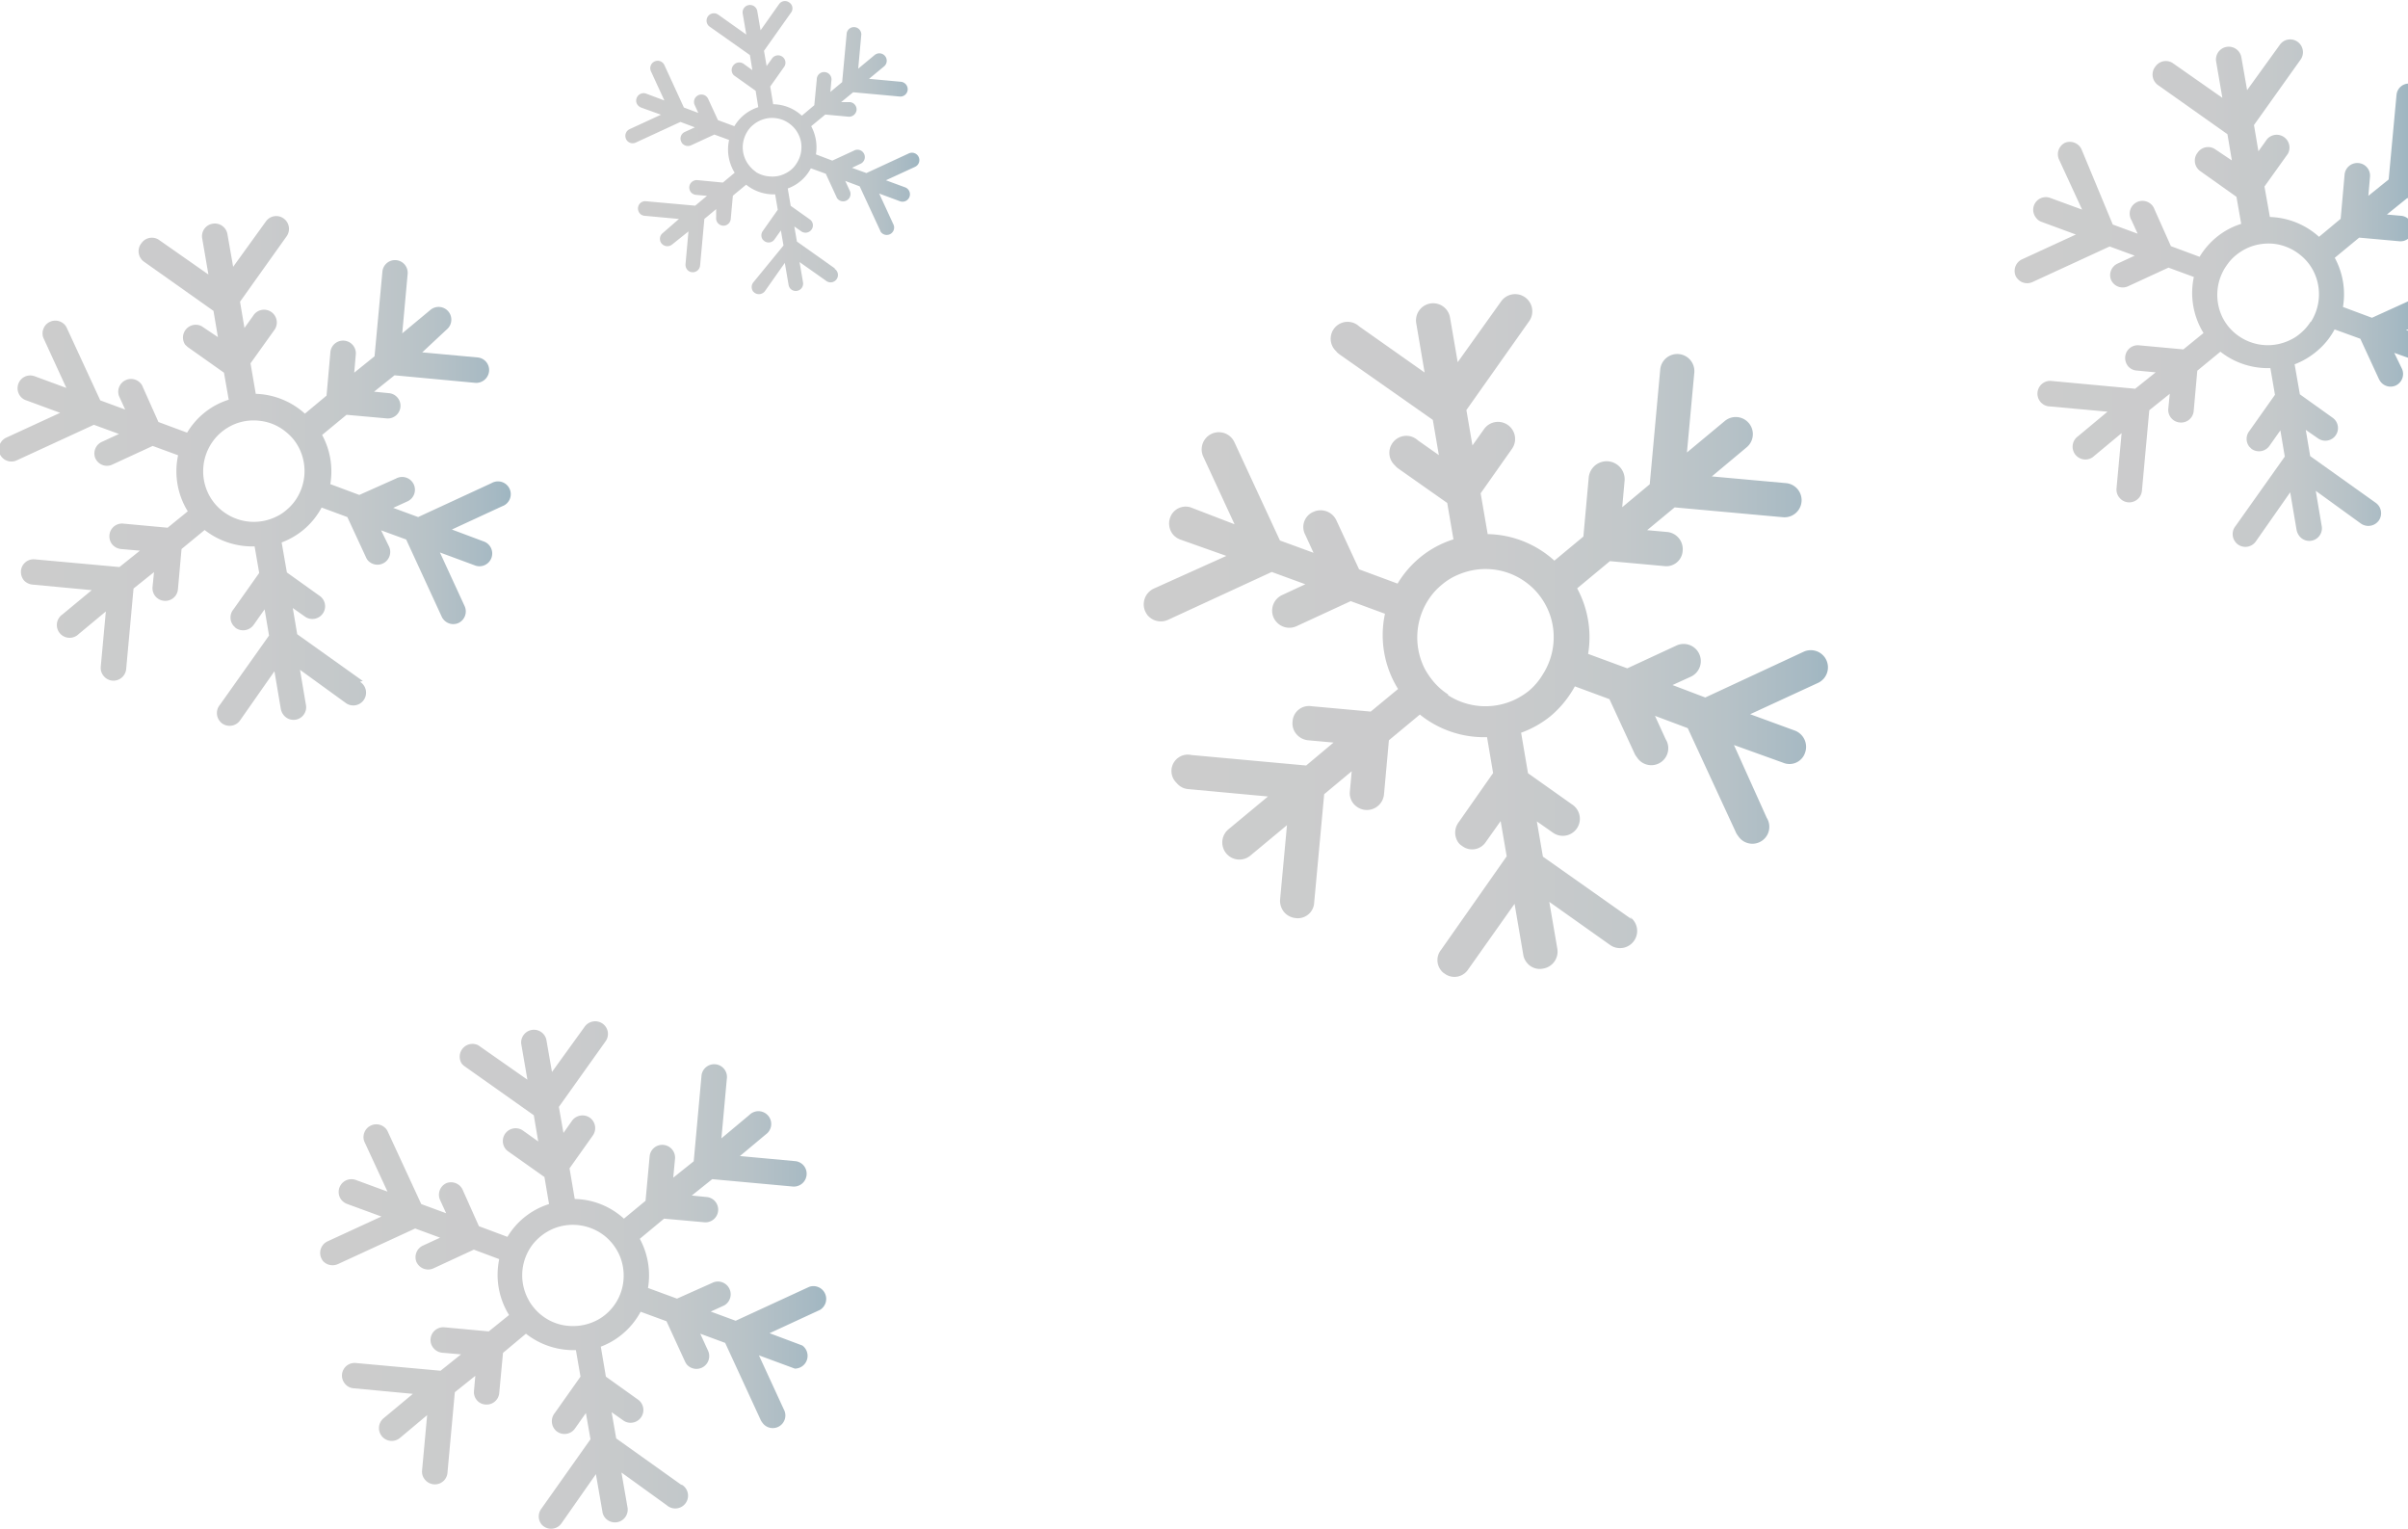<svg xmlns="http://www.w3.org/2000/svg" xmlns:xlink="http://www.w3.org/1999/xlink" viewBox="0 0 146.97 93.32"><defs><style>.a{fill:url(#a);}.b{fill:url(#b);}.c{fill:url(#c);}.d{fill:url(#d);}.e{fill:url(#e);}</style><linearGradient id="a" x1="222.85" y1="231.72" x2="264.58" y2="231.72" gradientUnits="userSpaceOnUse"><stop offset="0" stop-color="#ccc"/><stop offset="0.5" stop-color="#cacbcc"/><stop offset="0.7" stop-color="#c3c8ca"/><stop offset="0.85" stop-color="#b7c2c7"/><stop offset="0.97" stop-color="#a6b9c3"/><stop offset="1" stop-color="#9fb6c1"/></linearGradient><linearGradient id="b" x1="191.18" y1="201.88" x2="209.12" y2="201.88" xlink:href="#a"/><linearGradient id="c" x1="153.03" y1="221.63" x2="184.06" y2="221.63" xlink:href="#a"/><linearGradient id="d" x1="172.5" y1="270.7" x2="203.53" y2="270.7" xlink:href="#a"/><linearGradient id="e" x1="275.95" y1="210.85" x2="300" y2="210.85" xlink:href="#a"/></defs><path class="a" d="M252.63,249l-5.43-3.83-.37-2.15,1,.7A1,1,0,1,0,249,242l-2.71-1.92-.42-2.47a6.26,6.26,0,0,0,1.78-1,6.36,6.36,0,0,0,1.5-1.83l2.11.78,1.53,3.31a1,1,0,0,0,.15.24,1,1,0,0,0,1.75-1.11l-.65-1.42,2,.75,2.93,6.34a.88.88,0,0,0,.14.23,1,1,0,0,0,1.75-1.1l-2-4.44,3,1.08a1,1,0,0,0,1.34-.61,1.06,1.06,0,0,0-.62-1.35l-2.73-1,4.14-1.91a1,1,0,1,0-.88-1.9l-6,2.79-2-.76,1.12-.51a1,1,0,0,0-.88-1.9l-3,1.39-2.39-.88a6.27,6.27,0,0,0-.67-4l2-1.66,3.3.3a1,1,0,0,0,1.14-.94,1.05,1.05,0,0,0-.95-1.14l-1.22-.11,1.68-1.39,6.61.6a1,1,0,1,0,.19-2.08l-4.53-.41,2.13-1.78a1,1,0,0,0-1.34-1.6l-2.31,1.92.45-4.87a1,1,0,0,0-2.08-.19l-.64,7-1.68,1.4.14-1.56A1,1,0,1,0,250,222l-.33,3.64-1.77,1.47a6.23,6.23,0,0,0-4.07-1.62L243.4,223l1.91-2.71a1,1,0,1,0-1.7-1.21l-.71,1-.37-2.16,3.83-5.42a1,1,0,1,0-1.71-1.21L242,215l-.47-2.73a1,1,0,1,0-2.06.36l.51,3-4-2.82a1,1,0,0,0-1.4,1.52.91.91,0,0,0,.2.19l5.7,4,.37,2.15-1.28-.9a1,1,0,0,0-1.41,1.52,1.19,1.19,0,0,0,.2.19l3,2.11.38,2.22a6.09,6.09,0,0,0-2.07,1.13,6.22,6.22,0,0,0-1.34,1.57l-2.35-.87-1.39-3a1.06,1.06,0,0,0-1.39-.51,1,1,0,0,0-.51,1.39l.51,1.11-2.05-.75-2.78-6a1,1,0,0,0-1.9.88l1.91,4.13-2.6-1a1,1,0,0,0-1.34.62,1.06,1.06,0,0,0,.18,1,1.1,1.1,0,0,0,.44.31l2.82,1-4.44,2a1.06,1.06,0,0,0-.51,1.39,1.28,1.28,0,0,0,.14.23,1.06,1.06,0,0,0,1.25.28l6.33-2.92,2.05.75-1.42.66a1.05,1.05,0,0,0-.51,1.39,1.14,1.14,0,0,0,.15.23,1.05,1.05,0,0,0,1.24.28l3.31-1.53,2.09.77a6.22,6.22,0,0,0,.8,4.59l-1.67,1.38-3.63-.33a1,1,0,0,0-1.14.94,1,1,0,0,0,.24.77,1.07,1.07,0,0,0,.71.37l1.55.14-1.67,1.4-7-.64a1,1,0,0,0-.9,1.71,1,1,0,0,0,.71.37l4.86.45-2.41,2a1,1,0,0,0,1.33,1.61l2.24-1.86-.42,4.53a1.09,1.09,0,0,0,.24.77,1.07,1.07,0,0,0,.71.37,1,1,0,0,0,1.13-.95l.61-6.61,1.68-1.4-.11,1.22a1,1,0,0,0,.23.77,1.07,1.07,0,0,0,.71.37,1.05,1.05,0,0,0,1.14-.94l.3-3.31,1.89-1.57a6.24,6.24,0,0,0,4.1,1.38l.37,2.19-2.1,3a1.05,1.05,0,0,0,0,1.27.91.91,0,0,0,.21.18,1,1,0,0,0,1.45-.25l.9-1.27.37,2.15-4,5.7a1,1,0,0,0,0,1.27.7.7,0,0,0,.2.18,1,1,0,0,0,1.45-.25l2.83-4,.53,3.1a1,1,0,0,0,.22.49,1,1,0,0,0,1,.36,1.05,1.05,0,0,0,.86-1.21l-.49-2.86,3.71,2.63a1,1,0,1,0,1.21-1.71Zm-11.22-13.73a4,4,0,0,1-.92-.82,4.82,4.82,0,0,1-.49-.72,4.23,4.23,0,0,1,.36-4.45,4,4,0,0,1,.67-.7,3.8,3.8,0,0,1,1.09-.65,4.21,4.21,0,0,1,2.07-.28,4.16,4.16,0,0,1,2.08.86,4,4,0,0,1,.63.61,4.28,4.28,0,0,1,.64,1.06,4.13,4.13,0,0,1,.31,1.86,4.19,4.19,0,0,1-.65,2,4,4,0,0,1-.84,1,4.44,4.44,0,0,1-.81.52,4.2,4.2,0,0,1-4.14-.24Z" transform="translate(-153.03 -192.9)"/><path class="b" d="M204,209.29l-2.33-1.65-.16-.92.43.3a.45.45,0,0,0,.62-.11.44.44,0,0,0-.1-.62l-1.17-.83-.18-1.06a2.58,2.58,0,0,0,1.41-1.23l.91.33.66,1.43a.21.21,0,0,0,.06.1.45.45,0,0,0,.75-.48l-.28-.61.88.33,1.26,2.72a.21.21,0,0,0,.06.1.45.45,0,0,0,.75-.47l-.88-1.91,1.27.47a.45.45,0,0,0,.31-.85l-1.17-.43,1.78-.82a.45.45,0,0,0-.38-.82l-2.59,1.2-.88-.32.48-.23a.45.45,0,1,0-.38-.81l-1.3.6-1-.38a2.73,2.73,0,0,0-.29-1.72l.86-.71,1.42.13a.46.46,0,0,0,.49-.41.45.45,0,0,0-.41-.48l-.53,0,.73-.6,2.84.26a.45.45,0,0,0,.49-.41.46.46,0,0,0-.41-.49l-1.95-.18.92-.76a.45.45,0,1,0-.58-.69l-1,.83.19-2.09a.45.45,0,0,0-.89-.09l-.28,3-.72.6.06-.67a.45.45,0,1,0-.89-.08l-.15,1.56-.76.64a2.64,2.64,0,0,0-1.75-.7l-.18-1.08.82-1.16a.45.45,0,1,0-.73-.52l-.31.43-.16-.93,1.65-2.33a.43.43,0,0,0-.11-.62.44.44,0,0,0-.62.1l-1.13,1.6-.2-1.17a.45.45,0,1,0-.89.15l.22,1.28-1.72-1.22a.45.45,0,0,0-.6.66.36.36,0,0,0,.09.08l2.45,1.73.15.92-.54-.39a.46.46,0,0,0-.63.11.45.45,0,0,0,0,.55.34.34,0,0,0,.09.08l1.28.91.16,1a2.63,2.63,0,0,0-1.46,1.16l-1-.37-.6-1.3a.45.45,0,1,0-.82.38l.22.48-.88-.33-1.19-2.59a.45.45,0,1,0-.82.38l.82,1.78-1.12-.42a.45.45,0,0,0-.57.27.43.43,0,0,0,.07.44.52.52,0,0,0,.19.14l1.22.44-1.91.88a.45.45,0,0,0-.22.6.33.33,0,0,0,.06.1.44.44,0,0,0,.53.12l2.73-1.26.88.33-.61.28a.44.44,0,0,0-.22.6.53.53,0,0,0,.06.1.46.46,0,0,0,.53.12l1.43-.66.9.33a2.69,2.69,0,0,0,.34,2l-.72.6-1.56-.15a.46.46,0,0,0-.49.41.48.48,0,0,0,.1.33.47.47,0,0,0,.31.16l.67.06-.72.6-3-.27a.44.44,0,0,0-.49.4.47.47,0,0,0,.1.33.45.45,0,0,0,.31.16l2.09.19-1,.87a.45.45,0,0,0-.06.63.46.46,0,0,0,.64.06l1-.8-.18,2a.48.48,0,0,0,.1.33.43.43,0,0,0,.3.16.45.45,0,0,0,.49-.41l.26-2.84.72-.6,0,.52a.45.45,0,0,0,.4.49.45.45,0,0,0,.49-.41l.13-1.42.81-.67a2.69,2.69,0,0,0,1.77.59l.16.94-.91,1.29a.45.45,0,0,0,0,.54l.09.08a.44.44,0,0,0,.62-.1l.39-.55.16.92L199,210.14a.46.46,0,0,0,0,.55l.09.08a.46.46,0,0,0,.63-.11l1.21-1.72.23,1.34a.5.5,0,0,0,.09.21.45.45,0,0,0,.79-.37l-.21-1.23,1.6,1.13a.45.45,0,1,0,.52-.73Zm-4.83-5.9a1.9,1.9,0,0,1-.39-.36,1.69,1.69,0,0,1-.21-.31,1.77,1.77,0,0,1-.19-1.08,1.88,1.88,0,0,1,.34-.83,1.64,1.64,0,0,1,.29-.3,1.72,1.72,0,0,1,.47-.28,1.7,1.7,0,0,1,.89-.12,1.75,1.75,0,0,1,.89.37,1.78,1.78,0,0,1,.55.72,1.69,1.69,0,0,1,.13.8,1.75,1.75,0,0,1-.28.85,1.58,1.58,0,0,1-.36.42,1.86,1.86,0,0,1-.35.22,1.7,1.7,0,0,1-.88.18A1.86,1.86,0,0,1,199.15,203.39Z" transform="translate(-153.03 -192.9)"/><path class="c" d="M175.17,234.45l-4-2.85-.27-1.6.75.53a.78.78,0,0,0,1.08-.19.77.77,0,0,0-.19-1.08l-2-1.43-.32-1.83a4.7,4.7,0,0,0,1.33-.77,4.62,4.62,0,0,0,1.11-1.36l1.57.58,1.14,2.46a.67.67,0,0,0,.11.18.78.78,0,0,0,1.3-.83l-.49-1,1.53.56,2.17,4.71a.62.62,0,0,0,.11.17.77.77,0,0,0,.92.21.78.78,0,0,0,.38-1l-1.52-3.3,2.19.81a.78.78,0,0,0,.54-1.46l-2-.75,3.07-1.42a.78.78,0,1,0-.65-1.41l-4.48,2.07-1.52-.56.83-.38a.78.78,0,1,0-.66-1.41l-2.24,1-1.77-.66a4.66,4.66,0,0,0-.5-3l1.49-1.23,2.45.22a.77.77,0,1,0,.14-1.54l-.91-.09,1.25-1,4.92.46a.79.79,0,0,0,.85-.71.77.77,0,0,0-.71-.84l-3.37-.31L180.3,213a.77.77,0,1,0-1-1.19l-1.72,1.43.33-3.62a.77.77,0,1,0-1.54-.15l-.48,5.17-1.24,1,.1-1.16a.78.78,0,0,0-1.55-.14l-.24,2.7-1.32,1.1a4.7,4.7,0,0,0-3-1.21l-.32-1.86,1.43-2a.78.78,0,1,0-1.27-.9l-.53.74-.27-1.6,2.85-4a.78.78,0,0,0-.19-1.08.77.77,0,0,0-1.08.18l-2,2.77-.35-2a.78.78,0,0,0-.9-.63.77.77,0,0,0-.64.89l.38,2.21-3-2.1a.77.77,0,0,0-1.08.18.78.78,0,0,0,0,1,.67.67,0,0,0,.15.14l4.24,3,.27,1.6-1-.67a.78.78,0,0,0-1,1.13l.15.14,2.22,1.57.29,1.65a4.47,4.47,0,0,0-1.54.84,4.61,4.61,0,0,0-1,1.17l-1.75-.65-1-2.24a.78.78,0,0,0-1.41.65l.38.83-1.52-.56-2.07-4.48a.78.78,0,0,0-1.41.65l1.41,3.07-1.93-.71a.77.77,0,0,0-1,.46.79.79,0,0,0,.13.77.73.73,0,0,0,.33.23l2.09.77-3.3,1.52a.78.78,0,0,0-.38,1,.71.71,0,0,0,.11.17.77.77,0,0,0,.92.21l4.71-2.17,1.53.56-1.06.49a.78.78,0,0,0-.38,1,1,1,0,0,0,.11.17.77.77,0,0,0,.92.21l2.47-1.14,1.55.57a4.65,4.65,0,0,0,.59,3.42l-1.23,1-2.71-.25a.77.77,0,0,0-.84.7.79.79,0,0,0,.17.57.81.81,0,0,0,.53.28l1.16.1-1.25,1-5.17-.47a.77.77,0,0,0-.84.7.82.82,0,0,0,.17.57.8.8,0,0,0,.53.27l3.62.34-1.8,1.49a.78.78,0,1,0,1,1.19l1.66-1.38-.31,3.37a.76.76,0,0,0,.18.57.77.77,0,0,0,.52.28.78.78,0,0,0,.85-.7l.45-4.92,1.25-1-.09.91a.77.77,0,0,0,.71.84.77.77,0,0,0,.84-.7l.22-2.46,1.41-1.16a4.73,4.73,0,0,0,3.05,1l.28,1.62-1.57,2.22a.78.78,0,0,0,0,1l.14.14a.79.79,0,0,0,1.09-.19l.67-.95.27,1.6-3,4.23a.78.78,0,0,0,0,1,.67.67,0,0,0,.15.14.78.78,0,0,0,1.08-.19l2.1-3,.39,2.3a.84.84,0,0,0,.17.37.77.77,0,0,0,1.36-.63l-.36-2.13,2.76,2a.78.78,0,1,0,.9-1.27Zm-8.34-10.21a3.06,3.06,0,0,1-.69-.61,3.17,3.17,0,0,1-.36-.54,3.12,3.12,0,0,1,.27-3.3,3,3,0,0,1,.49-.52,3.24,3.24,0,0,1,.81-.49,3.06,3.06,0,0,1,1.55-.2,3,3,0,0,1,1.54.64,3.31,3.31,0,0,1,.47.45,3,3,0,0,1,.47.78,3.13,3.13,0,0,1-.25,2.87,3,3,0,0,1-.63.71,2.57,2.57,0,0,1-.6.39,3.1,3.1,0,0,1-3.07-.18Z" transform="translate(-153.03 -192.9)"/><path class="d" d="M194.64,283.52l-4-2.85-.28-1.6.75.53a.78.78,0,0,0,.9-1.27l-2-1.43-.31-1.83a4.52,4.52,0,0,0,1.32-.77,4.62,4.62,0,0,0,1.11-1.36l1.58.58,1.13,2.46a1.08,1.08,0,0,0,.11.18.78.78,0,0,0,1.3-.83l-.48-1.05,1.52.56,2.17,4.71a1,1,0,0,0,.11.17.77.77,0,0,0,1.3-.82l-1.52-3.3,2.19.81A.78.78,0,0,0,202,275l-2-.75,3.07-1.42a.78.78,0,0,0-.65-1.41l-4.49,2.07-1.52-.56.83-.38a.78.78,0,0,0-.65-1.41l-2.24,1-1.77-.65a4.68,4.68,0,0,0-.5-3l1.48-1.23,2.46.22a.77.77,0,1,0,.14-1.54l-.91-.09,1.25-1,4.92.45a.78.78,0,0,0,.84-.71.77.77,0,0,0-.7-.84l-3.37-.31,1.58-1.32a.78.78,0,1,0-1-1.19l-1.71,1.43.33-3.62a.78.78,0,1,0-1.55-.14l-.47,5.16-1.25,1,.11-1.16a.78.78,0,0,0-.71-.84.77.77,0,0,0-.84.7l-.25,2.71-1.32,1.09a4.59,4.59,0,0,0-3-1.2l-.32-1.87,1.42-2a.78.78,0,0,0-.18-1.09.79.79,0,0,0-1.09.19l-.52.74-.28-1.59,2.85-4a.77.77,0,0,0-.18-1.08.79.79,0,0,0-1.09.18l-2,2.77-.35-2a.78.78,0,0,0-1.53.27l.38,2.2-3-2.1a.78.78,0,0,0-1,1.13,1,1,0,0,0,.15.14l4.24,3,.27,1.6-.94-.67a.78.78,0,0,0-1.05,1.13.67.67,0,0,0,.15.14l2.22,1.57.28,1.65a4.55,4.55,0,0,0-2.54,2l-1.74-.65-1-2.24a.78.78,0,0,0-1-.38.78.78,0,0,0-.38,1l.38.83-1.52-.56-2.07-4.48a.78.78,0,0,0-1.41.65l1.42,3.07-1.93-.71a.78.78,0,0,0-.87,1.23.86.86,0,0,0,.33.23l2.1.77-3.3,1.52a.78.78,0,0,0-.38,1,1,1,0,0,0,.1.18.79.79,0,0,0,.93.2l4.71-2.17,1.52.56-1.06.49a.78.78,0,0,0-.38,1,1,1,0,0,0,.11.17.78.78,0,0,0,.93.21l2.46-1.14,1.55.58a4.64,4.64,0,0,0,.6,3.41l-1.24,1-2.7-.25a.78.78,0,0,0-.85.7.76.76,0,0,0,.18.57.79.79,0,0,0,.52.28l1.16.1-1.25,1-5.16-.47a.77.77,0,0,0-.67,1.27.74.74,0,0,0,.53.27l3.61.34-1.79,1.49a.78.78,0,0,0,1,1.2l1.66-1.39-.31,3.38a.75.75,0,0,0,.18.56.79.79,0,0,0,.53.28.77.77,0,0,0,.84-.7l.45-4.92,1.25-1-.08.91a.76.76,0,0,0,.17.57.74.74,0,0,0,.53.27.77.77,0,0,0,.84-.7l.23-2.45,1.4-1.17a4.69,4.69,0,0,0,3.05,1l.28,1.62-1.57,2.22a.79.79,0,0,0,0,1,.67.67,0,0,0,.15.14.78.78,0,0,0,1.08-.19l.67-.95.28,1.6-3,4.24a.78.78,0,0,0,0,.94.67.67,0,0,0,.15.14.77.77,0,0,0,1.08-.19l2.1-3,.4,2.3a.74.74,0,0,0,.16.36.78.78,0,0,0,1.37-.63l-.37-2.13,2.77,2a.78.78,0,1,0,.89-1.27Zm-8.34-10.21a3,3,0,0,1-.68-.61,2.67,2.67,0,0,1-.36-.54,3.1,3.1,0,0,1-.33-1.86,3.13,3.13,0,0,1,.59-1.44,3.21,3.21,0,0,1,1.31-1,3.12,3.12,0,0,1,1.54-.2,3.16,3.16,0,0,1,1.55.64,3.25,3.25,0,0,1,.46.45,3.21,3.21,0,0,1,.48.79,3.14,3.14,0,0,1,.23,1.38A3.06,3.06,0,0,1,190,273.1a2.8,2.8,0,0,1-.6.39,3.15,3.15,0,0,1-1.53.32A3,3,0,0,1,186.3,273.31Z" transform="translate(-153.03 -192.9)"/><path class="e" d="M299.16,214.43l.84.3v-1.65l-.13-.05L300,213v-1.71l-2.2,1-1.77-.66a4.66,4.66,0,0,0-.5-3l1.49-1.23,2.45.22a.75.75,0,0,0,.53-.15v-1.23a.77.77,0,0,0-.39-.17l-.9-.08,1.24-1H300V198a.76.76,0,0,0-.7.68l-.48,5.17-1.24,1,.1-1.16a.77.77,0,0,0-.7-.84.78.78,0,0,0-.85.7l-.24,2.7-1.32,1.1a4.69,4.69,0,0,0-3-1.21l-.33-1.86,1.43-2a.78.78,0,0,0-1.27-.89l-.53.74-.27-1.6,2.85-4a.78.78,0,0,0-.19-1.08.77.77,0,0,0-1.08.18l-2,2.77-.35-2a.78.78,0,0,0-1.54.26l.38,2.21-3-2.1a.77.77,0,0,0-1.08.18.78.78,0,0,0,0,1,.67.67,0,0,0,.15.14l4.24,3,.27,1.6-1-.67a.77.77,0,0,0-1.08.18.78.78,0,0,0,0,1,.67.67,0,0,0,.15.14l2.21,1.57.29,1.65a4.47,4.47,0,0,0-1.54.84,4.61,4.61,0,0,0-1,1.17l-1.75-.65-1-2.24a.78.78,0,1,0-1.41.65l.38.83-1.52-.56L280.07,202a.79.79,0,0,0-1-.39.78.78,0,0,0-.38,1l1.42,3.08-1.94-.71a.77.77,0,0,0-.86,1.22.68.68,0,0,0,.33.24l2.09.77-3.3,1.52a.78.78,0,0,0-.38,1,.71.71,0,0,0,.11.17.77.77,0,0,0,.92.21l4.71-2.17,1.53.56-1.06.49a.78.78,0,0,0-.38,1,1,1,0,0,0,.11.17.78.78,0,0,0,.92.21l2.47-1.14,1.55.57a4.66,4.66,0,0,0,.59,3.42l-1.23,1-2.71-.25a.77.77,0,0,0-.84.7.81.81,0,0,0,.17.57.76.76,0,0,0,.53.27l1.16.11-1.25,1-5.17-.48a.78.78,0,0,0-.14,1.55l3.62.33-1.8,1.5a.78.78,0,1,0,1,1.19l1.66-1.38-.31,3.37a.76.76,0,0,0,.18.57.77.77,0,0,0,.52.28.78.78,0,0,0,.85-.7l.45-4.92,1.25-1-.09.91a.77.77,0,0,0,.71.84.77.77,0,0,0,.84-.7l.22-2.46,1.41-1.16a4.67,4.67,0,0,0,3.05,1l.28,1.63-1.57,2.22a.77.77,0,0,0,0,.94l.14.14a.78.78,0,0,0,1.09-.18l.67-.95.27,1.6-3,4.23a.78.78,0,0,0,0,1,.67.67,0,0,0,.15.14.78.78,0,0,0,1.08-.19l2.1-3,.39,2.3a.9.9,0,0,0,.17.37.77.77,0,0,0,1.36-.63l-.36-2.13,2.76,2a.79.79,0,0,0,1.09-.19.78.78,0,0,0-.19-1.08l-4-2.85-.27-1.6.75.52a.77.77,0,1,0,.89-1.26l-2-1.43-.32-1.83a4.74,4.74,0,0,0,1.33-.78,4.46,4.46,0,0,0,1.11-1.35l1.57.57,1.14,2.47a1,1,0,0,0,.11.17.77.77,0,0,0,.92.21.78.78,0,0,0,.38-1Zm-5.11-1.89a3,3,0,0,1-.63.71,2.57,2.57,0,0,1-.6.39,3.1,3.1,0,0,1-3.07-.18,3.06,3.06,0,0,1-.69-.61,3.17,3.17,0,0,1-.36-.54A3.12,3.12,0,0,1,289,209a2.68,2.68,0,0,1,.49-.52,3.24,3.24,0,0,1,.81-.49,3.18,3.18,0,0,1,1.55-.21,3.1,3.1,0,0,1,1.54.65,3,3,0,0,1,.94,1.23,3.13,3.13,0,0,1-.25,2.87Z" transform="translate(-153.03 -192.9)"/></svg>